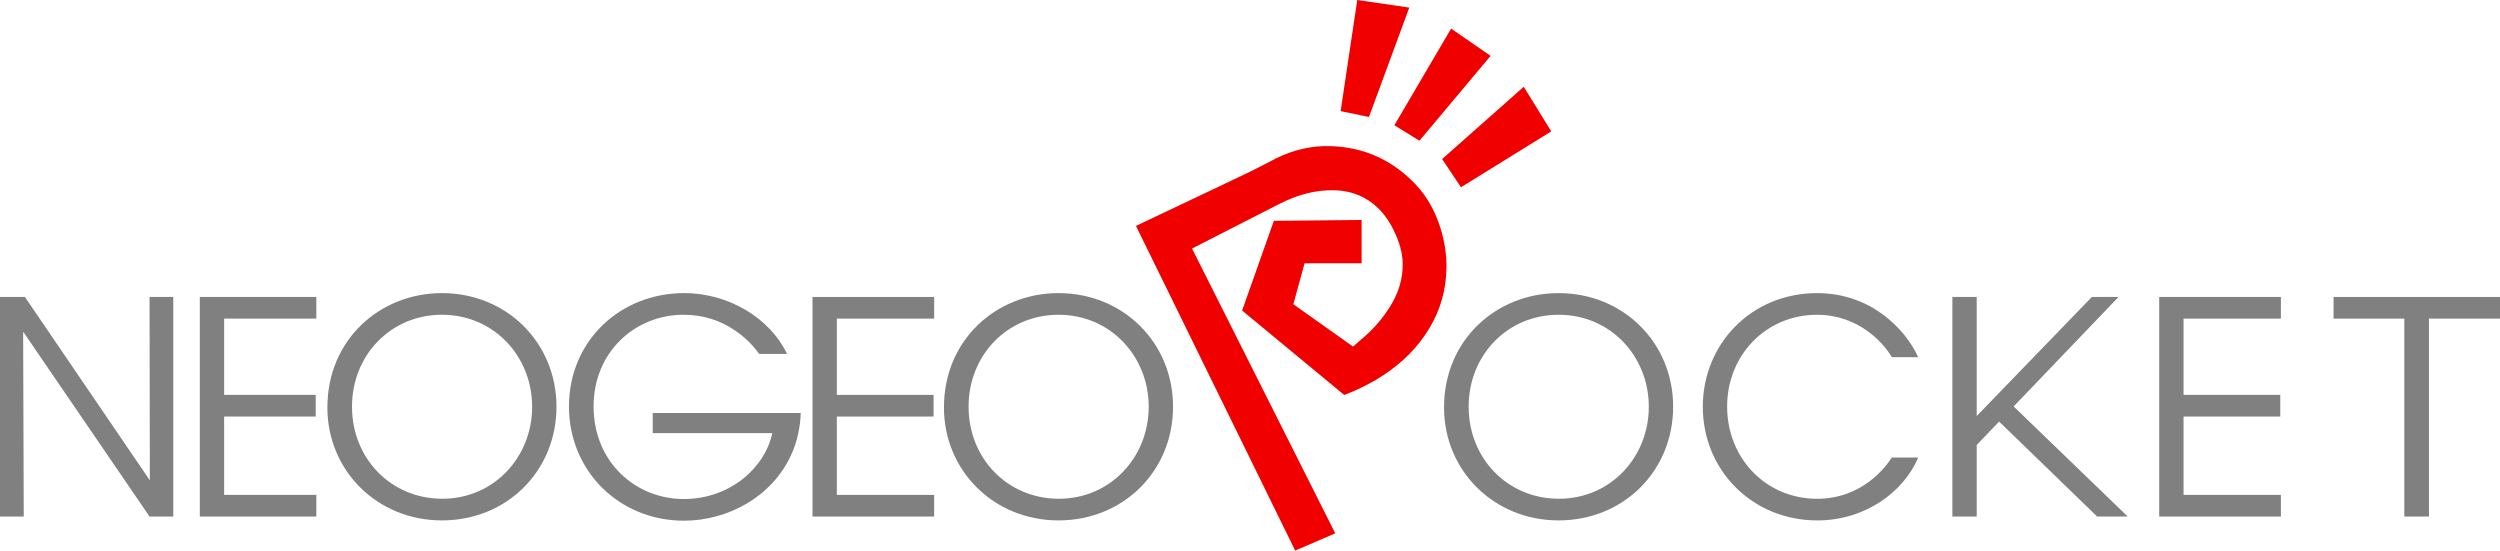 <?xml version="1.0" encoding="UTF-8" standalone="no"?>
<!-- Generator: Adobe Illustrator 13.0.0, SVG Export Plug-In . SVG Version: 6.00 Build 14948)  -->

<svg
   xmlns:dc="http://purl.org/dc/elements/1.1/"
   xmlns:cc="http://creativecommons.org/ns#"
   xmlns:rdf="http://www.w3.org/1999/02/22-rdf-syntax-ns#"
   xmlns:svg="http://www.w3.org/2000/svg"
   xmlns="http://www.w3.org/2000/svg"
   xmlns:sodipodi="http://sodipodi.sourceforge.net/DTD/sodipodi-0.dtd"
   xmlns:inkscape="http://www.inkscape.org/namespaces/inkscape"
   version="1.2"
   id="Ebene_3"
   x="0px"
   y="0px"
   width="566.926px"
   height="124.854px"
   viewBox="0 0 566.926 124.854"
   xml:space="preserve"
   sodipodi:docname="ngp.svg"
   inkscape:version="0.92.4 (5da689c313, 2019-01-14)"><defs
   id="defs41" /><sodipodi:namedview
   pagecolor="#ffffff"
   bordercolor="#666666"
   borderopacity="1"
   objecttolerance="10"
   gridtolerance="10"
   guidetolerance="10"
   inkscape:pageopacity="0"
   inkscape:pageshadow="2"
   inkscape:window-width="1484"
   inkscape:window-height="875"
   id="namedview39"
   showgrid="false"
   inkscape:zoom="1.0124778"
   inkscape:cx="283.46301"
   inkscape:cy="62.426998"
   inkscape:window-x="0"
   inkscape:window-y="0"
   inkscape:window-maximized="0"
   inkscape:current-layer="Ebene_3" />
<g
   id="g14"
   style="fill:#808080">
	<path
   fill="#5B5B59"
   d="M33.98,108.929l-0.068-41.587h5.384v49.797h-5.384L5.249,75.215l0.135,41.924H0V67.342h5.652L33.98,108.929   z"
   id="path2"
   style="fill:#808080" />
	<path
   fill="#5B5B59"
   d="M45.31,67.342h26.419v4.912H50.827v17.294h20.767v4.912H50.827v17.767h20.902v4.912H45.31V67.342z"
   id="path4"
   style="fill:#808080" />
	<path
   fill="#5B5B59"
   d="M74.242,92.375c0-15.341,11.911-25.908,25.976-25.908c14.602,0,25.975,11.171,25.975,25.773   c0,14.604-11.305,25.773-25.975,25.773c-14.738,0-25.976-11.373-25.976-25.572V92.375z M79.827,92.24   c0,11.709,8.815,20.86,20.458,20.86c11.776,0,20.39-9.485,20.39-20.86c0-11.373-8.613-20.861-20.457-20.861   c-11.709,0-20.391,9.286-20.391,20.792V92.24z"
   id="path6"
   style="fill:#808080" />
	<path
   fill="#5B5B59"
   d="M172.16,80.262c-1.548-2.153-3.433-3.97-5.586-5.383c-3.23-2.221-7.133-3.5-11.574-3.5   c-10.902,0-20.39,8.344-20.39,20.792c0,12.652,9.556,20.996,20.457,20.996c5.249,0,9.892-1.815,13.324-4.508   c3.5-2.761,5.922-6.527,6.73-10.433h-27.104v-4.576h33.564c-0.067,2.896-0.74,6.527-2.221,9.624   c-4.307,9.354-14.267,14.805-24.293,14.805c-14.535,0-26.042-11.17-26.042-25.908c0-14.938,11.709-25.706,26.109-25.706   c10.094,0,19.448,5.653,23.351,13.795h-6.325V80.262L172.16,80.262z"
   id="path8"
   style="fill:#808080" />
	<path
   fill="#5B5B59"
   d="M184.25,67.342h27.59v4.912h-22.071v17.294h21.937v4.912h-21.937v17.767h22.071v4.912h-27.59V67.342z"
   id="path10"
   style="fill:#808080" />
	<path
   fill="#5B5B59"
   d="M214.061,92.375c0-15.341,11.911-25.908,25.975-25.908c14.603,0,25.975,11.171,25.975,25.773   c0,14.604-11.305,25.773-25.975,25.773c-14.737,0-25.975-11.373-25.975-25.572V92.375z M219.646,92.24   c0,11.709,8.815,20.86,20.457,20.86c11.777,0,20.39-9.485,20.39-20.86c0-11.373-8.613-20.861-20.457-20.861   c-11.709,0-20.39,9.286-20.39,20.792V92.24L219.646,92.24z"
   id="path12"
   style="fill:#808080" />
</g>
<g
   id="g24"
   style="fill:#808080">
	<path
   fill="#5B5B59"
   d="M327.465,92.375c0-15.341,11.91-25.908,25.977-25.908c14.604,0,25.977,11.171,25.977,25.773   c0,14.604-11.305,25.773-25.977,25.773c-14.736,0-25.977-11.373-25.977-25.572V92.375z M333.049,92.24   c0,11.709,8.816,20.86,20.459,20.86c11.777,0,20.393-9.485,20.393-20.86c0-11.373-8.613-20.861-20.459-20.861   c-11.707,0-20.393,9.286-20.393,20.792V92.24L333.049,92.24z"
   id="path16"
   style="fill:#808080" />
	<path
   fill="#5B5B59"
   d="M435,103.748c-3.229,7.672-11.91,14.268-22.879,14.268c-14.736,0-25.975-11.373-25.975-25.772   c0-14.2,10.969-25.774,25.906-25.774c12.314,0,20.053,8.21,22.947,14.535h-5.99c-1.684-2.96-7.334-9.623-16.957-9.623   c-11.641,0-20.389,9.219-20.389,20.793c0,11.777,8.813,20.929,20.389,20.929c10.432,0,15.746-7.47,16.957-9.354L435,103.748   L435,103.748z"
   id="path18"
   style="fill:#808080" />
	<path
   fill="#5B5B59"
   d="M489.643,67.342h27.594v4.912h-22.072v17.294H517.1v4.912h-21.936v17.767h22.072v4.912h-27.594V67.342   L489.643,67.342z"
   id="path20"
   style="fill:#808080" />
	<path
   fill="#5B5B59"
   d="M545.229,72.254H529.18v-4.912h37.746v4.912h-16.111v44.885h-5.586V72.254z"
   id="path22"
   style="fill:#808080" />
</g>
<path
   fill="#5B5B59"
   d="M475.575,117.139h6.932l-25.871-24.968l23.783-24.83h-6.055l-26.105,26.998v-6.396V67.342h-5.518v49.797  h5.518v-16.228l5.08-5.307L475.575,117.139z"
   id="path26"
   style="fill:#808080" />
<path
   fill="none"
   d="M302.793,120.945c-10.838-21.554-21.646-43.05-32.46-64.561c0.06-0.042,0.108-0.083,0.163-0.11  c2.697-1.38,5.395-2.76,8.091-4.138c3.812-1.946,7.625-3.883,11.433-5.839c4.003-2.056,8.21-3.293,12.751-3.146  c3.091,0.101,5.925,0.999,8.411,2.896c2.193,1.674,3.746,3.848,4.938,6.306c1.129,2.332,1.932,4.759,1.979,7.377  c0.063,3.637-1.035,6.924-2.984,9.978c-1.307,2.042-2.797,3.921-4.545,5.584c-1.203,1.146-2.49,2.204-3.738,3.299  c-4.57-3.241-9.041-6.41-13.531-9.593c0.852-3.113,1.693-6.198,2.539-9.291c4.361,0,8.662,0,12.939,0c0-3.277,0-6.527,0-9.823  c-6.682,0.063-13.289,0.127-19.896,0.193c-2.408,6.801-4.803,13.564-7.201,20.342c7.736,6.397,15.445,12.773,23.16,19.157  c3.066-1.17,5.975-2.609,8.711-4.388c4.365-2.835,8-6.396,10.672-10.881c2.482-4.169,3.727-8.71,3.797-13.559  c0.041-3.005-0.414-5.943-1.299-8.823c-1.172-3.816-2.986-7.271-5.754-10.165c-5.189-5.433-11.553-8.353-19.082-8.621  c-4.45-0.158-8.66,0.847-12.631,2.842c-1.789,0.9-3.541,1.872-5.342,2.744c-4.01,1.939-8.04,3.837-12.062,5.748  c-3.547,1.687-7.095,3.366-10.642,5.047c-1.199,0.569-2.399,1.141-3.6,1.71c12.046,24.562,24.078,49.094,36.104,73.624  C296.762,123.541,299.749,122.255,302.793,120.945z"
   id="path28" />
<path
   fill="#F10000"
   d="M302.793,120.945c-3.047,1.312-6.031,2.597-9.086,3.909c-12.024-24.529-24.058-49.063-36.104-73.624  c1.201-0.569,2.4-1.141,3.6-1.71c3.547-1.682,7.095-3.361,10.642-5.047c4.022-1.911,8.052-3.809,12.062-5.748  c1.801-0.872,3.553-1.844,5.342-2.744c3.971-1.996,8.181-3,12.631-2.842c7.529,0.269,13.893,3.188,19.082,8.621  c2.768,2.895,4.582,6.348,5.754,10.165c0.883,2.879,1.34,5.818,1.297,8.823c-0.068,4.849-1.313,9.39-3.795,13.559  c-2.672,4.484-6.307,8.045-10.672,10.881c-2.736,1.776-5.645,3.217-8.711,4.387c-7.715-6.383-15.424-12.759-23.16-19.156  c2.398-6.777,4.793-13.541,7.201-20.342c6.606-0.065,13.217-0.13,19.896-0.193c0,3.296,0,6.546,0,9.823c-4.277,0-8.579,0-12.939,0  c-0.846,3.093-1.688,6.178-2.539,9.291c4.49,3.183,8.961,6.352,13.531,9.593c1.248-1.095,2.535-2.153,3.738-3.299  c1.748-1.663,3.238-3.542,4.543-5.584c1.949-3.054,3.051-6.341,2.986-9.978c-0.049-2.618-0.852-5.045-1.979-7.377  c-1.189-2.458-2.742-4.632-4.938-6.306c-2.486-1.896-5.32-2.794-8.411-2.896c-4.541-0.146-8.748,1.09-12.751,3.146  c-3.807,1.956-7.621,3.893-11.433,5.839c-2.697,1.378-5.395,2.758-8.091,4.138c-0.055,0.028-0.104,0.069-0.163,0.11  C281.149,77.895,291.958,99.391,302.793,120.945z"
   id="path30" />
<path
   fill="#F10000"
   d="M310.44,26.526c-2.162-0.444-4.266-0.879-6.424-1.323C305.273,16.807,306.53,8.414,307.79,0  c3.936,0.574,7.832,1.145,11.791,1.724C316.526,10.012,313.489,18.253,310.44,26.526z"
   id="path32" />
<path
   fill="#F10000"
   d="M345.54,19.679c2.088,3.381,4.146,6.72,6.24,10.112c-6.818,4.222-13.635,8.439-20.473,12.671  c-1.434-2.141-2.84-4.241-4.277-6.392C333.196,30.612,339.346,25.163,345.54,19.679z"
   id="path34" />
<path
   fill="#F10000"
   d="M329.069,6.482c3.018,2.085,5.979,4.135,8.955,6.19c-5.377,6.412-10.738,12.805-16.137,19.239  c-1.889-1.165-3.76-2.319-5.684-3.508C320.475,21.129,324.752,13.837,329.069,6.482z"
   id="path36" />
</svg>